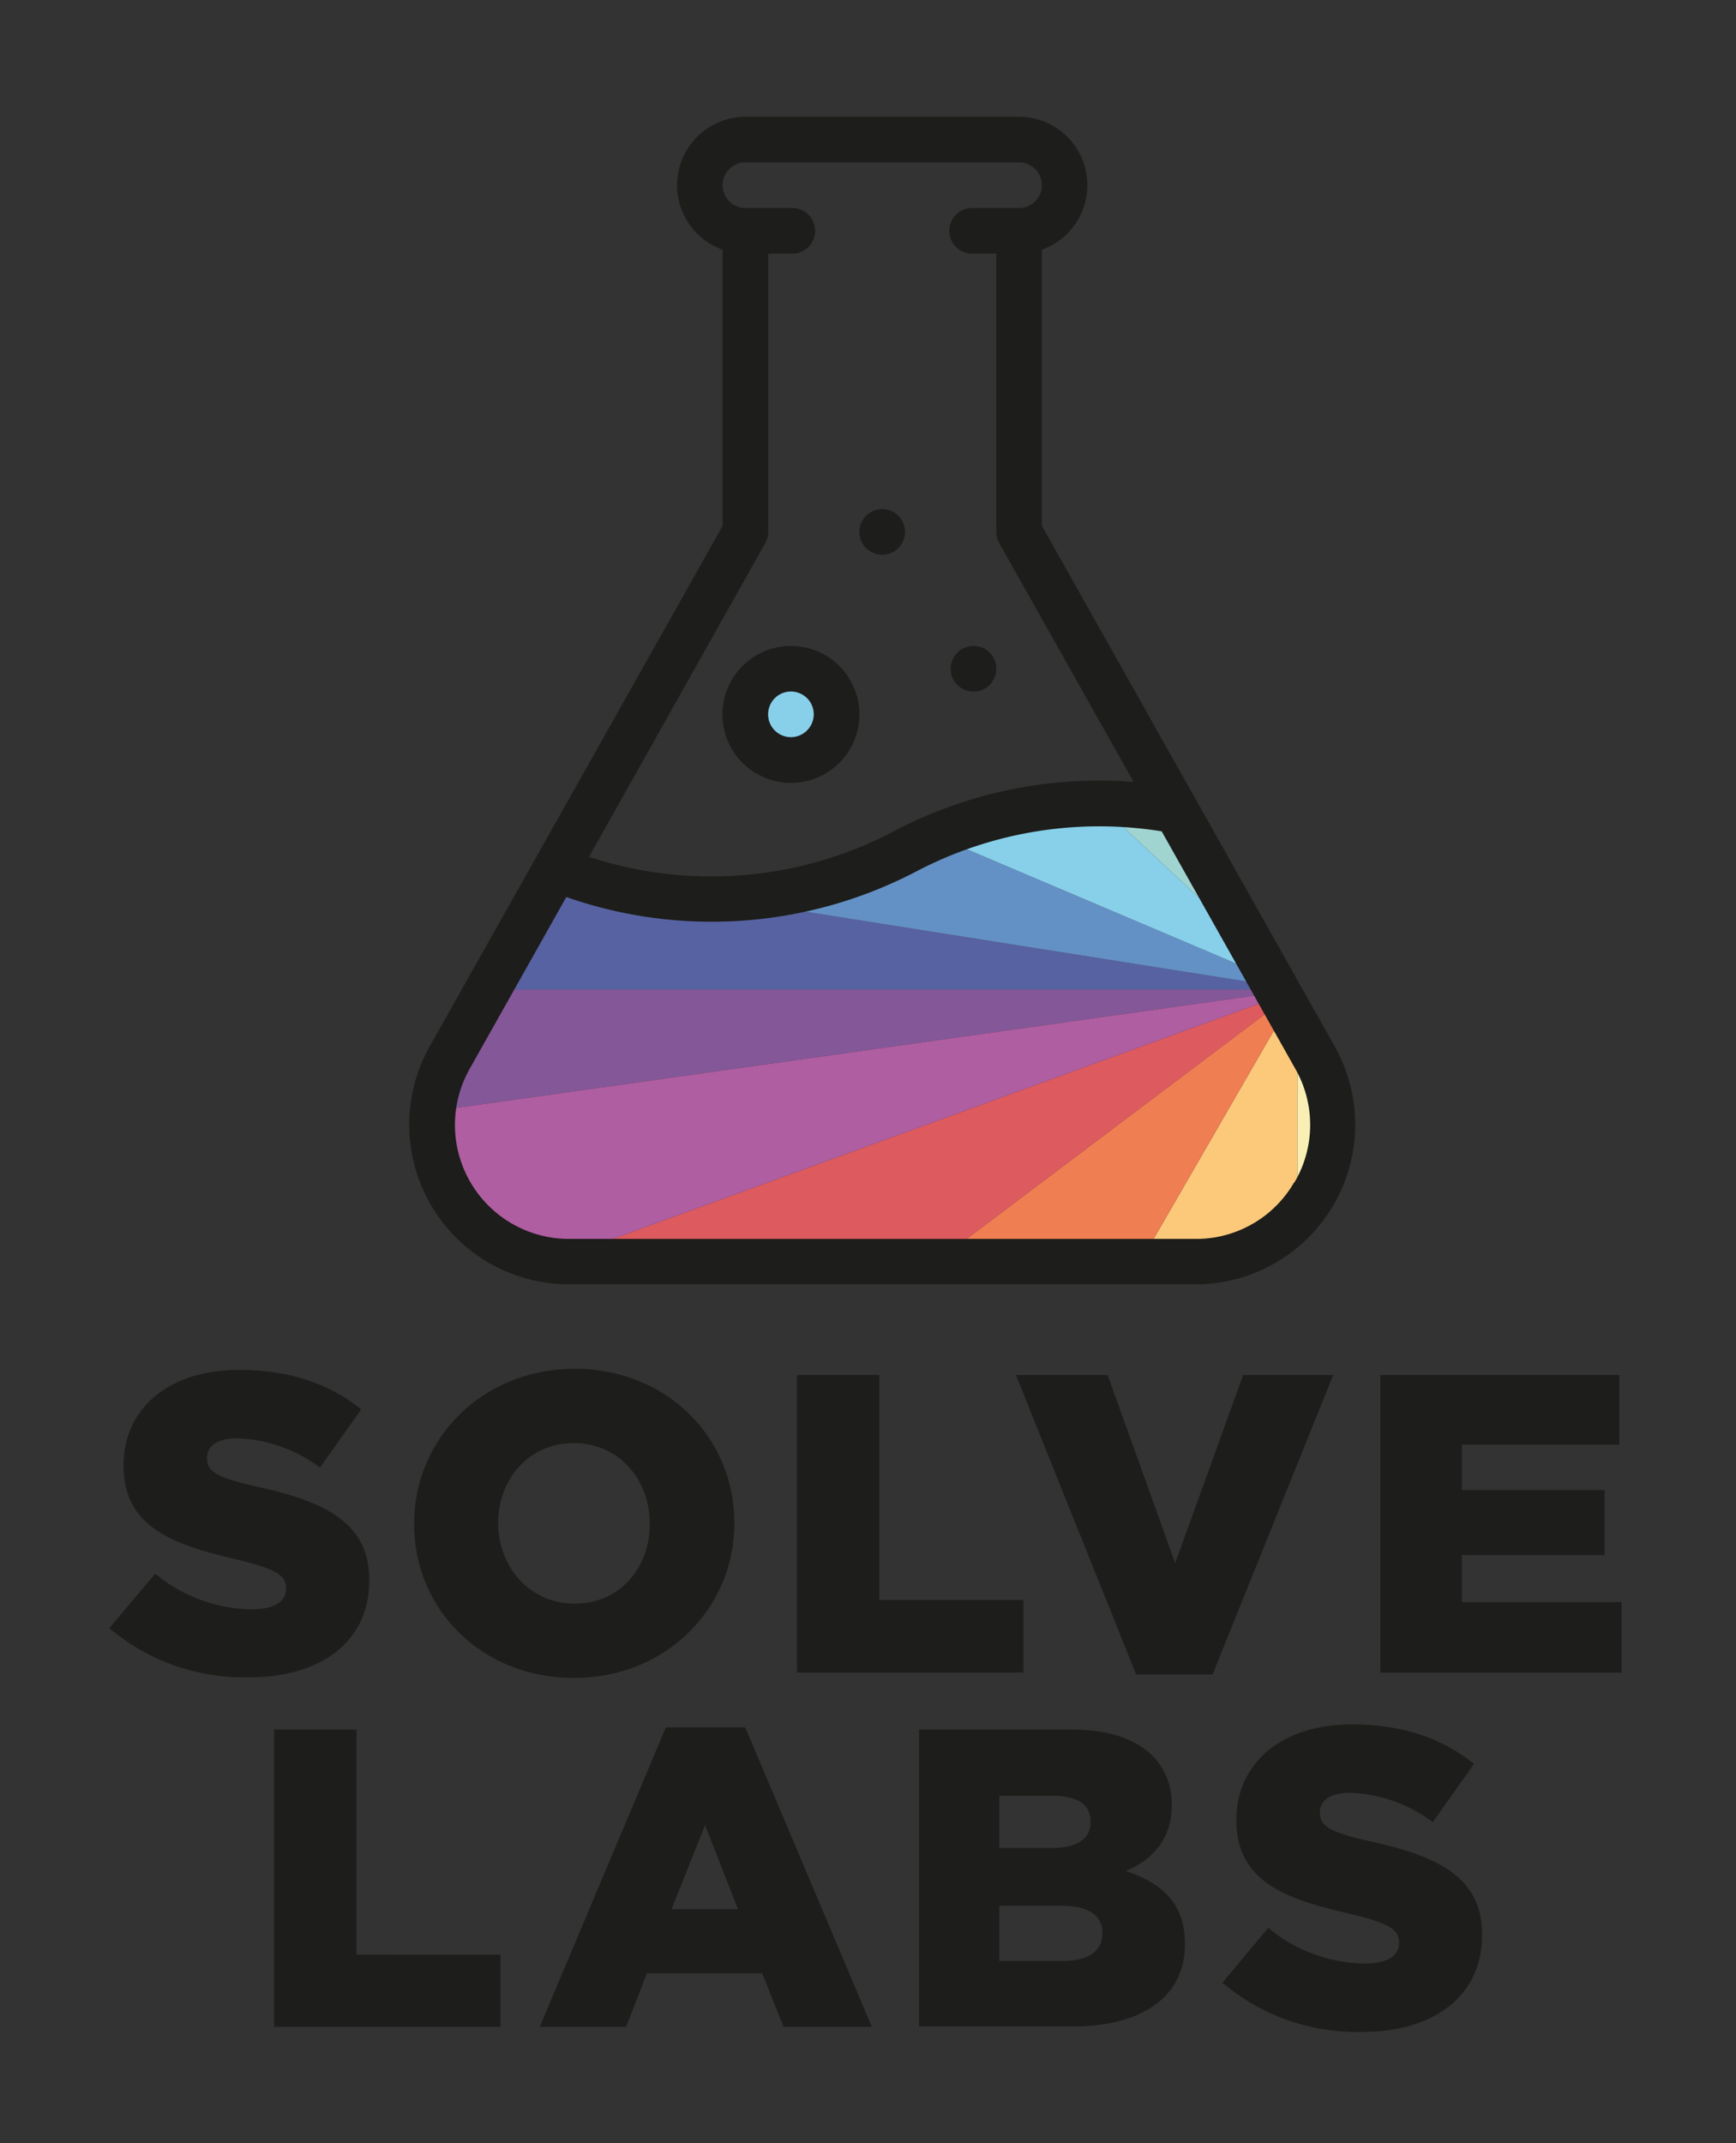<svg id="Layer_1" data-name="Layer 1" xmlns="http://www.w3.org/2000/svg" xmlns:xlink="http://www.w3.org/1999/xlink" viewBox="0 0 210.71 260.11"><rect x="0" y="0" width="210.71" height="260.11" fill="#333333" stroke="none"/><defs><style>.cls-1{fill:none;}.cls-2{fill:#88d0ea;}.cls-3{clip-path:url(#clip-path);}.cls-4{fill:#5762a2;}.cls-5{fill:#6491c5;}.cls-6{fill:#a0d4d1;}.cls-7{fill:#845798;}.cls-8{fill:#fcc97a;}.cls-9{fill:#f9efb5;}.cls-10{fill:#dd5a5f;}.cls-11{fill:#af5ea1;}.cls-12{fill:#f07e53;}.cls-13{fill:#1d1d1b;}</style><clipPath id="clip-path"><path class="cls-1" d="M158.29,144a14.22,14.22,0,0,1-12.38,7.1H67.08a14.34,14.34,0,0,1-12.5-21.38L66.75,108.1a55,55,0,0,0,18.19,3.1c.92,0,1.84,0,2.76-.07a55.73,55.73,0,0,0,23-6.25,49.52,49.52,0,0,1,30.92-5l16.81,29.88a14.21,14.21,0,0,1-.12,14.28Zm0,0"/></clipPath></defs><title>SOLVE LABS_ICON_TEXT_STACKED_B</title><path class="cls-2" d="M95.69,91.3a4.45,4.45,0,1,1,4.44-4.45,4.46,4.46,0,0,1-4.44,4.45Zm0,0"/><g class="cls-3"><polygon class="cls-4" points="65.44 105.54 57.03 120.11 157.49 120.11 65.44 105.54"/><polygon class="cls-5" points="76.8 85.86 65.44 105.54 157.49 120.11 76.8 85.86"/><polygon class="cls-6" points="157.49 120.11 107.26 33.11 92.19 59.22 157.49 120.11 157.49 120.11"/><polygon class="cls-2" points="92.19 59.22 76.8 85.86 157.49 120.11 92.19 59.22"/><polygon class="cls-7" points="57.03 120.11 48.16 135.48 157.49 120.11 57.03 120.11"/><polygon class="cls-8" points="126.11 174.47 157.49 174.47 157.49 120.11 126.11 174.47"/><polygon class="cls-9" points="157.49 120.11 157.49 120.11 157.49 174.47 188.87 174.47 157.49 120.11"/><polygon class="cls-10" points="30.3 166.41 25.65 174.47 85.36 174.47 157.49 120.11 30.3 166.41"/><polygon class="cls-11" points="48.16 135.48 30.3 166.41 157.49 120.11 48.16 135.48"/><polygon class="cls-12" points="85.36 174.47 126.11 174.47 157.49 120.11 85.36 174.47"/></g><path class="cls-13" d="M118.16,78.4a2.77,2.77,0,1,0,2.77,2.76,2.77,2.77,0,0,0-2.77-2.76Zm0,0"/><path class="cls-13" d="M107.08,61.79a2.77,2.77,0,1,0,2.77,2.77,2.77,2.77,0,0,0-2.77-2.77Zm0,0"/><path class="cls-13" d="M162,127l-35.55-63.2V30.31a8.31,8.31,0,0,0-2.77-16.14H90.48a8.31,8.31,0,0,0-2.77,16.14V63.83L52.16,127a19.38,19.38,0,0,0,16.89,28.88h76.07A19.38,19.38,0,0,0,162,127ZM92.89,65.91a2.77,2.77,0,0,0,.35-1.35V30.78H96a2.77,2.77,0,1,0,0-5.53H90.48a2.77,2.77,0,0,1,0-5.54h33.21a2.77,2.77,0,0,1,0,5.54h-5.53a2.77,2.77,0,1,0,0,5.53h2.77V64.56a2.77,2.77,0,0,0,.35,1.35l16.32,29a53.38,53.38,0,0,0-29,5.93A47.56,47.56,0,0,1,71.49,104Zm64.18,77.61a13.72,13.72,0,0,1-11.95,6.85H69.05A13.84,13.84,0,0,1,57,129.74l11.74-20.87a53.07,53.07,0,0,0,17.56,3q1.34,0,2.67-.06a53.65,53.65,0,0,0,22.17-6A47.76,47.76,0,0,1,141,100.9l16.23,28.84a13.74,13.74,0,0,1-.12,13.78Zm0,0"/><path class="cls-13" d="M96,78.4a8.31,8.31,0,1,0,8.31,8.3A8.31,8.31,0,0,0,96,78.4Zm0,11.07a2.77,2.77,0,1,1,2.77-2.77A2.78,2.78,0,0,1,96,89.47Zm0,0"/><path class="cls-13" d="M33.27,209.92h10v27.32H60.75V246H33.27Z"/><path class="cls-13" d="M80.82,209.66h9.64L105.82,246H95.1l-2.58-6.5h-14L76,246H65.51Zm8.76,22.06-4-10.2-4.07,10.2Z"/><path class="cls-13" d="M111.55,209.92h18.51c4.53,0,7.73,1.13,9.84,3.19a8.16,8.16,0,0,1,2.32,5.88v.1c0,4.18-2.37,6.65-5.57,8,4.38,1.45,7.17,3.92,7.17,8.82v.1c0,6.19-5,9.95-13.66,9.95H111.55Zm20.82,11.13c0-2-1.59-3.09-4.53-3.09h-6.55v6.34h6.29c3,0,4.79-1,4.79-3.14Zm-3.45,10.26h-7.63V238H129c3.1,0,4.8-1.19,4.8-3.3v-.1C133.82,232.6,132.27,231.31,128.92,231.31Z"/><path class="cls-13" d="M148.37,240.64l5.56-6.65a18.74,18.74,0,0,0,11.71,4.33c2.73,0,4.17-.93,4.17-2.48v-.1c0-1.54-1.18-2.32-6.13-3.5-7.68-1.75-13.61-3.92-13.61-11.29v-.1c0-6.7,5.31-11.55,14-11.55,6.13,0,10.93,1.65,14.84,4.79l-5,7.07a17.64,17.64,0,0,0-10.1-3.56c-2.42,0-3.61,1-3.61,2.32v.1c0,1.65,1.24,2.37,6.29,3.51,8.25,1.8,13.4,4.48,13.4,11.23v.11c0,7.37-5.82,11.75-14.59,11.75A25.27,25.27,0,0,1,148.37,240.64Z"/><path class="cls-13" d="M13.27,197.61,18.84,191a18.69,18.69,0,0,0,11.7,4.33c2.73,0,4.17-.93,4.17-2.48v-.1c0-1.55-1.18-2.32-6.13-3.51C20.9,187.45,15,185.29,15,177.92v-.11c0-6.7,5.31-11.54,14-11.54,6.13,0,10.93,1.65,14.84,4.79l-5,7.06a17.69,17.69,0,0,0-10.1-3.55c-2.42,0-3.61,1-3.61,2.32v.1c0,1.65,1.24,2.37,6.29,3.5,8.25,1.81,13.4,4.49,13.4,11.24v.1c0,7.37-5.82,11.75-14.58,11.75A25.32,25.32,0,0,1,13.27,197.61Z"/><path class="cls-13" d="M50.27,185v-.1c0-10.36,8.35-18.77,19.48-18.77s19.38,8.3,19.38,18.66v.11c0,10.36-8.35,18.76-19.48,18.76S50.27,195.39,50.27,185Zm28.6,0v-.1c0-5.26-3.71-9.75-9.22-9.75s-9.18,4.44-9.18,9.64v.11c0,5.2,3.76,9.74,9.28,9.74S78.87,190.24,78.87,185Z"/><path class="cls-13" d="M96.73,166.89h10V194.2h17.48V203H96.73Z"/><path class="cls-13" d="M123.31,166.89h11.13l8.2,22.83,8.25-22.83h10.93l-14.64,36.34H137.9Z"/><path class="cls-13" d="M167.55,166.89h29v8.45H177.44v5.51h17.32v7.89H177.44v5.72h19.38V203H167.55Z"/><rect class="cls-1" width="210.71" height="260.11"/></svg>